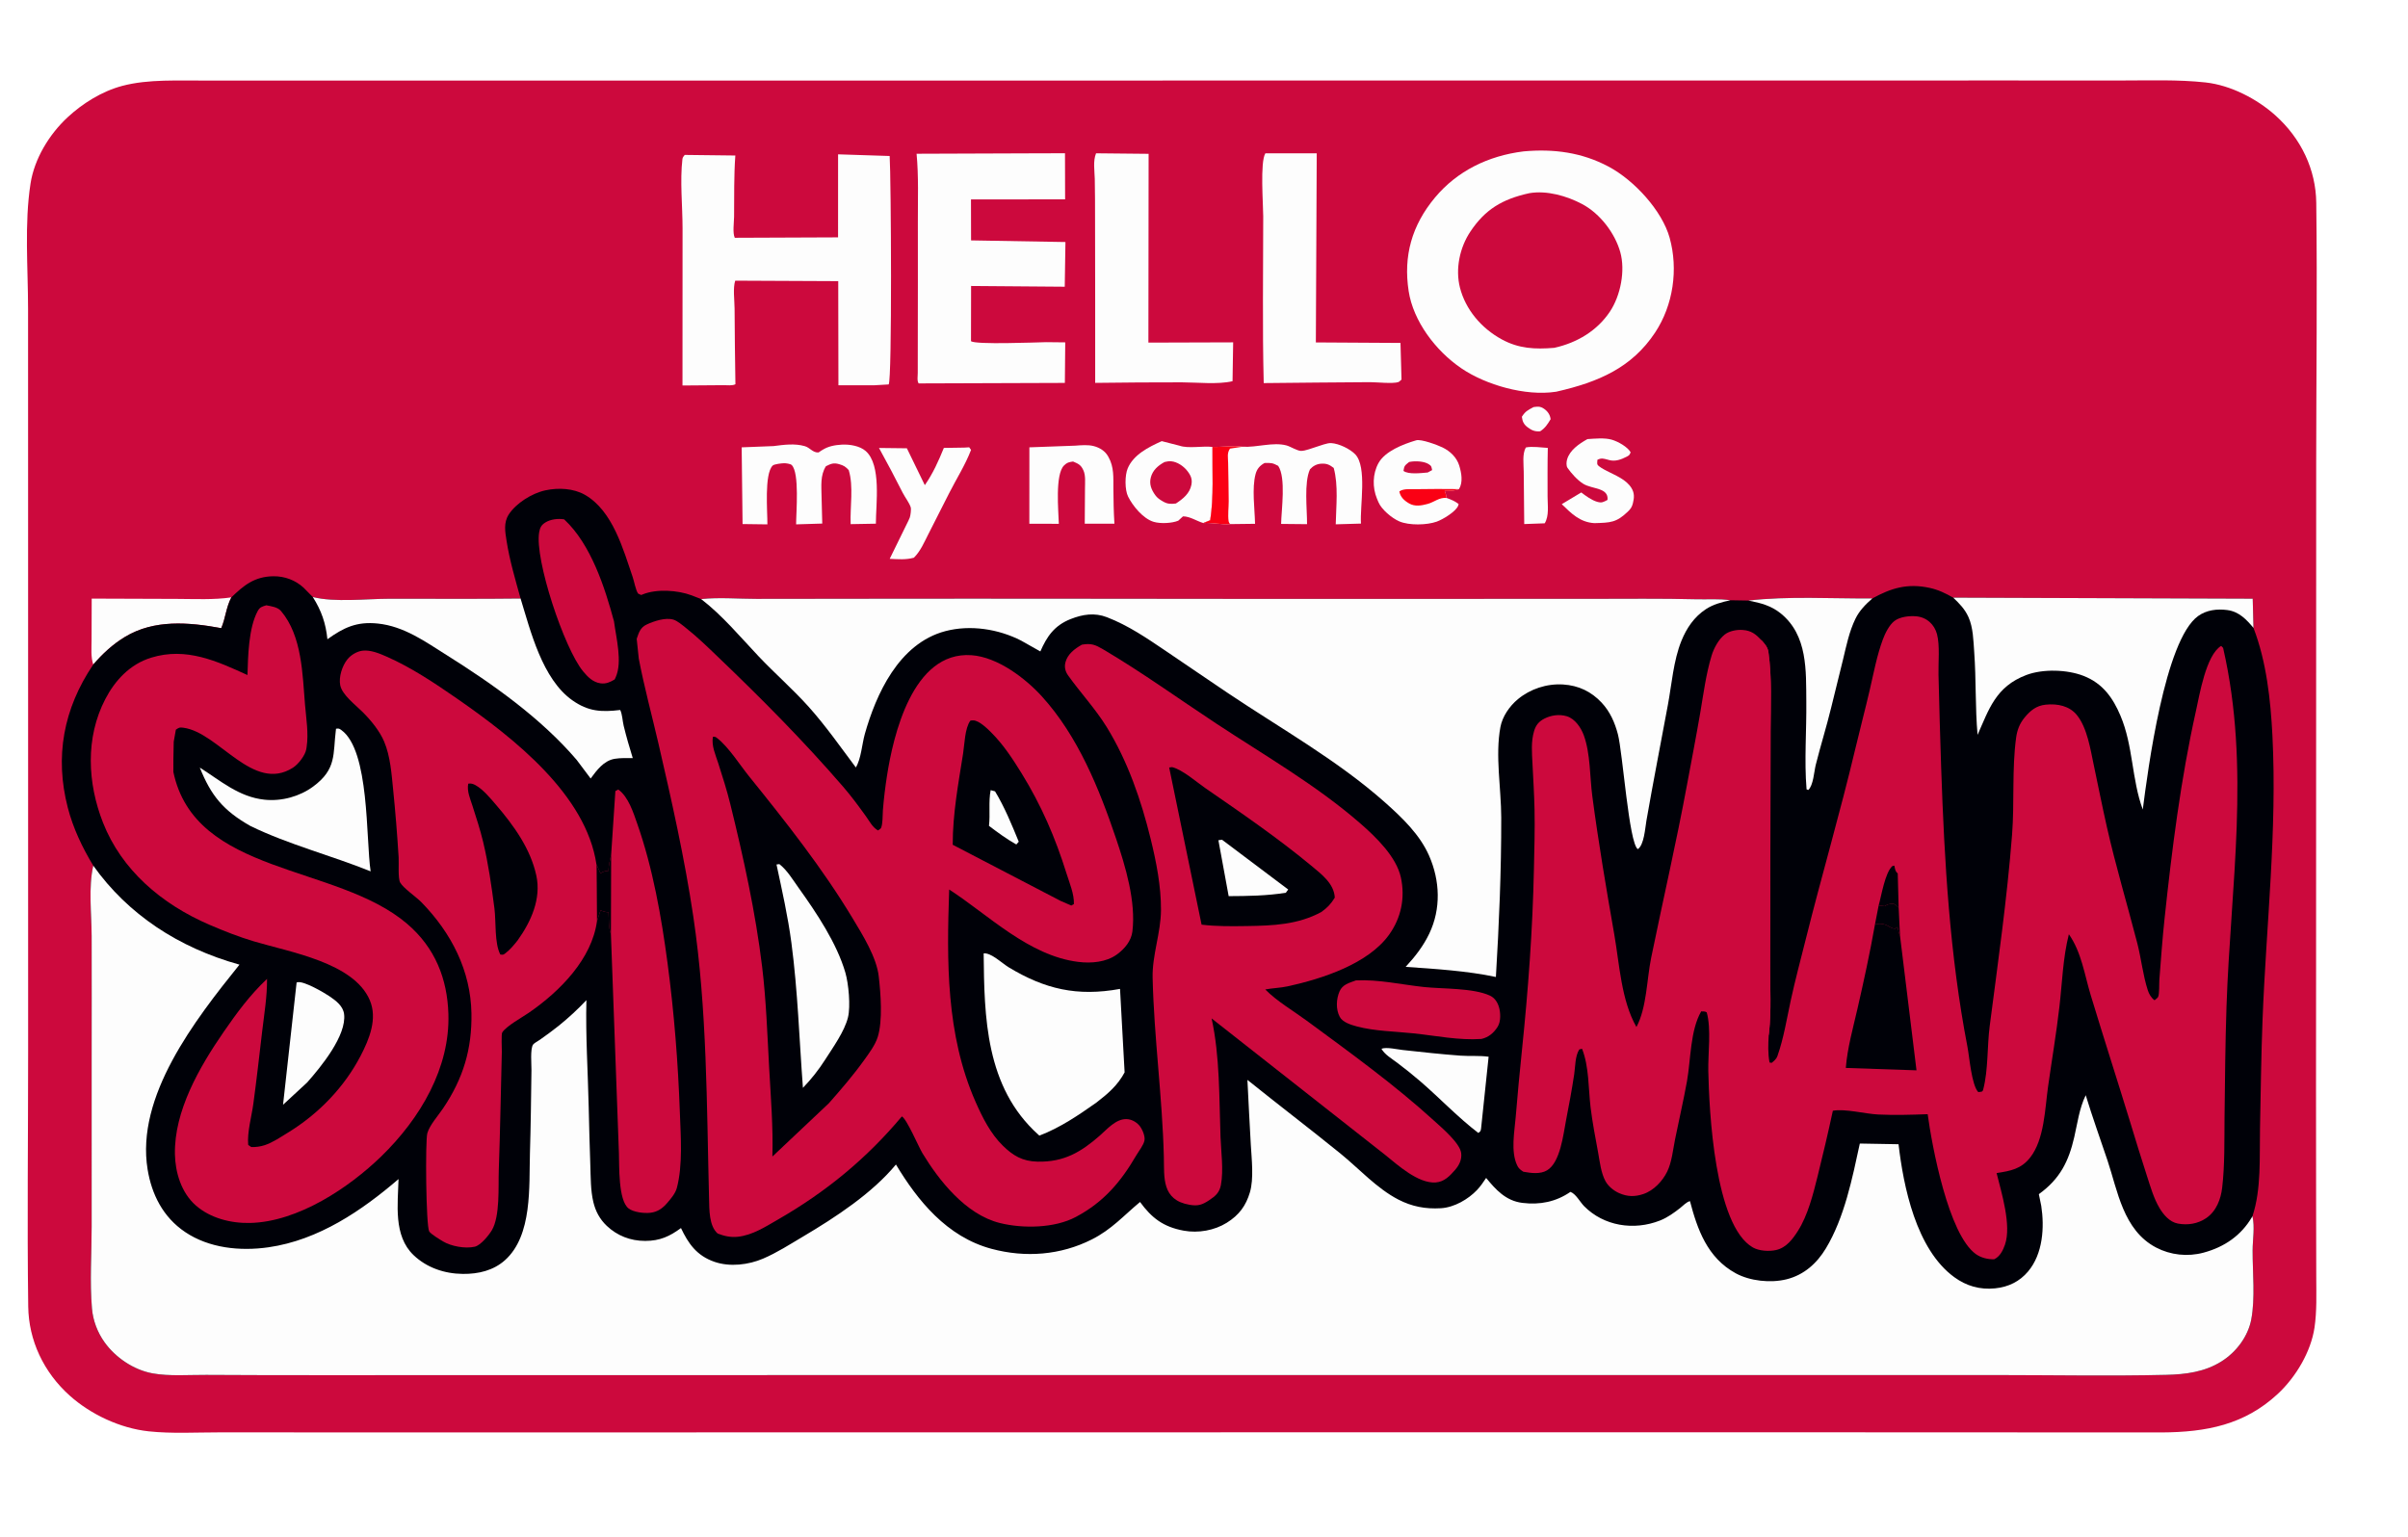 <svg width="1115" height="712" viewBox="0 0 1115 712" fill="none" xmlns="http://www.w3.org/2000/svg">
<g clip-path="url(#clip0_32_2)">
<g filter="url(#filter0_d_32_2)">
<path d="M95.409 33.309C307.771 33.316 520.132 33.344 732.497 33.296C796.406 33.281 860.318 33.267 924.231 33.269C943.712 33.269 963.193 33.27 982.678 33.28C995.348 33.286 1008.59 32.804 1021.16 34.169C1033.02 35.457 1045.11 41.847 1053.56 49.404C1065.59 60.172 1072.33 74.585 1072.52 89.901C1073.03 129.992 1072.51 170.148 1072.49 210.246C1072.46 288.749 1072.45 367.252 1072.44 445.755C1072.43 481.695 1072.37 517.634 1072.45 553.571C1072.48 564.892 1072.51 576.214 1072.52 587.532C1072.53 595.224 1072.84 603.285 1071.7 610.911C1070.04 621.954 1063.16 633.706 1054.63 641.611C1039.32 655.8 1021.77 659.286 1000.78 659.393C786.012 659.25 571.246 659.352 356.481 659.364C291.111 659.367 225.741 659.379 160.371 659.373C140.787 659.37 121.203 659.367 101.62 659.355C90.883 659.346 79.531 660.016 68.889 658.884C55.488 657.456 41.931 650.947 32.371 642.419C20.129 631.496 13.281 616.657 13.07 601.093C12.534 561.608 13.038 522.066 13.026 482.575C13.004 404.093 12.987 325.614 13.014 247.132C13.027 211.088 13.003 175.043 12.995 138.999C12.989 120.083 11.243 99.599 14.146 80.945C15.898 69.694 22.642 58.344 31.346 50.283C38.194 43.941 47.161 38.279 56.59 35.777C68.84 32.525 82.724 33.431 95.409 33.309Z" fill="#CC093D"/>
<path d="M710.122 184.52C712.056 184.286 713.199 184.119 714.89 185.268C716.684 186.488 717.757 188.123 717.997 190.134C716.615 192.42 715.531 194.214 713.156 195.748C710.841 195.94 709.311 195.351 707.449 193.962C705.501 192.507 704.972 191.202 704.683 189.011C706.309 186.473 707.33 186.006 710.122 184.52Z" fill="#FDFDFD"/>
<path d="M706.522 203.234C709.524 202.596 713.59 203.269 716.697 203.431C716.519 210.947 716.582 218.467 716.588 225.984C716.588 230.014 717.396 234.851 715.265 238.356L705.78 238.703C705.682 230.581 705.586 222.459 705.544 214.336C705.527 210.95 704.805 206.286 706.522 203.234Z" fill="#FDFDFD"/>
<path d="M735.045 199.357C738.483 199.137 743.032 198.674 746.329 199.634C749.219 200.474 753.702 202.991 755.049 205.479C754.513 206.776 754.415 206.891 753.137 207.544C750.671 208.803 747.952 209.831 745.131 209.072L744.411 208.872C742.418 208.361 741.475 208.012 739.656 208.957C739.656 209.431 739.482 210.668 739.649 211.054C740.112 212.116 742.92 213.525 744.034 214.1C748.119 216.217 752.96 218.052 755.393 221.948C756.888 224.339 756.737 226.499 756.1 229.059C755.659 230.827 755.091 231.659 753.719 232.975C748.467 238.02 745.722 238.07 738.267 238.278C731.515 237.873 727.515 233.701 723.156 229.493L732.194 224.063C734.217 225.626 737.022 227.671 739.551 228.396C741.758 229.029 742.408 228.513 744.339 227.523C744.957 221.755 737.298 222.62 733.147 220.075C730.421 218.404 727.567 215.191 725.823 212.679C725.16 211.725 725.311 209.848 725.626 208.771C726.874 204.469 731.094 201.578 735.045 199.357Z" fill="#FDFDFD"/>
<path d="M446.548 203.294L448.771 203.155L449.638 204.357C447.047 211.192 442.768 217.926 439.435 224.512C436.269 230.771 433.116 237.037 429.914 243.281C427.973 247.063 426.291 251.18 423.165 254.288C419.447 255.313 415.786 254.99 411.969 254.806L420.695 237.004L421.28 235.64C421.608 234.701 421.986 231.842 421.697 230.93C421.02 228.798 419.047 226.311 417.999 224.235C414.462 217.234 410.82 210.345 407.014 203.46L419.92 203.609L428.226 220.684C432.006 215.28 434.604 209.428 437.04 203.44L446.548 203.294Z" fill="#FDFDFD"/>
<path d="M43.185 303.756C41.984 300.226 42.404 296.165 42.402 292.488C42.399 286.067 42.425 279.646 42.459 273.225C55.638 273.283 68.818 273.328 81.998 273.363C90.297 273.384 98.893 273.853 107.109 272.664C104.597 277.538 104.473 282.221 102.442 286.916C87.351 284.129 71.352 282.815 57.903 290.94C52.114 294.437 47.481 298.803 43.185 303.756Z" fill="#FDFDFD"/>
<path d="M497.757 202.399C500.608 202.208 503.757 201.876 506.529 202.617C509.317 203.36 511.718 204.927 513.064 207.292L513.291 207.701C515.899 212.315 515.508 217.174 515.541 222.222C515.58 227.677 515.675 233.078 516.02 238.526L502.283 238.529C502.345 232.999 502.394 227.468 502.398 221.938C502.398 219.46 502.739 216.261 501.701 213.918C500.575 211.376 499.471 210.829 496.87 209.736C494.913 210.027 494.105 210.179 492.709 211.541C488.463 215.681 490.115 232.686 490.279 238.587L476.63 238.554L476.647 203.168L497.757 202.399Z" fill="#FDFDFD"/>
<path d="M669.832 226.603C671.951 227.385 673.655 228.06 675.412 229.433L675.192 230.197C674.102 232.951 668.125 236.551 665.271 237.578C660.722 239.213 652.472 239.415 647.93 237.459C644.416 235.945 639.678 231.907 638.292 228.605L637.589 226.946C635.464 221.773 635.523 215.525 638.269 210.499C641.297 204.957 649.684 201.72 655.75 199.92C658.046 199.239 665.75 202.152 667.924 203.207C671.583 204.984 674.542 207.916 675.672 211.581C676.709 214.956 677.53 219.302 675.58 222.508L675.156 222.662C673.048 223.374 671.097 223.343 668.88 223.332L669.064 223.662C669.494 224.576 669.629 225.628 669.832 226.603Z" fill="#FDFDFD"/>
<path d="M652.462 209.971L652.919 209.874C655.422 209.407 659.326 209.599 661.477 210.918C662.926 211.807 662.808 212.242 663.133 213.714L661.077 214.823C657.97 215.088 652.21 215.831 649.865 214.088C650.2 211.653 650.558 211.529 652.462 209.971Z" fill="#CC093D"/>
<path d="M669.832 226.603C666.413 226.268 664.147 228.535 661.077 229.373C658.213 230.155 655.129 230.711 652.456 229.137C649.986 227.682 648.485 226.153 647.94 223.603C649.884 222.202 652.929 222.591 655.32 222.549C662.082 222.429 668.814 222.425 675.579 222.508L675.156 222.662C673.047 223.374 671.097 223.343 668.88 223.332L669.064 223.662C669.494 224.576 669.629 225.628 669.832 226.603Z" fill="#FA0014"/>
<path d="M557.187 238.226C554.054 237.315 551.039 235.133 547.774 235.139L545.587 237.141C542.648 238.357 537.367 238.604 534.244 237.689C529.278 236.232 524.46 230.222 522.362 225.993C520.779 222.804 520.831 216.163 522.155 212.965C524.789 206.607 531.695 203.112 537.935 200.303L546.188 202.421C550.211 203.813 556.783 202.457 561.42 202.974C561.266 214.004 562.096 226.035 560.372 236.919L557.187 238.226Z" fill="#FDFDFD"/>
<path d="M539.232 209.971C540.227 209.735 541.255 209.536 542.287 209.627C545.124 209.878 547.962 211.85 549.594 213.874C551.351 216.054 552.198 217.854 551.659 220.551C550.871 224.491 547.899 226.965 544.49 229.183C542.254 229.442 540.7 229.481 538.7 228.348L538.339 228.139C536.993 227.371 535.833 226.57 534.95 225.338C533.071 222.709 532.066 220.178 532.884 217.08C533.745 213.801 536.165 211.632 539.232 209.971Z" fill="#CC093D"/>
<path d="M358.182 202.59C362.937 201.98 367.995 201.264 372.675 202.632C375.128 203.349 376.294 205.694 379.016 205.546L380.199 204.753L380.754 204.408C383.512 202.673 386.488 202.105 389.811 201.92C393.437 201.718 398.097 202.491 400.823 204.857C408.242 211.306 405.555 229.482 405.565 238.532L393.887 238.74C393.552 230.835 395.312 221.288 393 213.714C391.503 212.111 390.751 211.605 388.567 210.968C385.933 210.199 384.718 210.798 382.438 211.917C379.755 216.127 380.356 221.161 380.415 225.851L380.737 238.472L368.632 238.844C368.632 233.218 370.258 215.042 366.602 211.371C366.024 210.791 363.893 210.508 363.042 210.529C361.959 210.555 358.491 210.92 357.785 211.616C353.827 215.517 355.394 233.037 355.335 238.849L343.84 238.698L343.423 203.173L358.182 202.59Z" fill="#FDFDFD"/>
<path d="M575.338 202.887C582.077 203.297 589.417 200.603 595.696 202.291C597.627 202.811 600.606 204.801 602.452 204.817C604.458 204.834 607.647 203.485 609.605 202.913C611.349 202.403 614.544 201.1 616.347 201.203C620.055 201.414 625.116 203.92 627.513 206.394C633.142 212.196 629.618 230.649 630.19 238.483L618.498 238.823C618.666 230.493 619.776 220.769 617.562 212.707C615.693 211.304 614.514 210.634 612.015 210.73C609.736 210.817 608.002 211.776 606.58 213.339C603.746 219.494 605.26 231.826 605.217 238.755L593.207 238.637C593.329 232.097 595.539 217.232 591.854 211.751C589.263 210.345 588.55 210.348 585.542 210.424C583.286 211.657 582.011 213.211 581.384 215.555C579.614 222.174 581.007 231.627 581.141 238.585L569.555 238.724C565.755 239.1 561.377 237.945 557.187 238.226L560.372 236.919C562.097 226.035 561.266 214.004 561.42 202.974C565.89 203.113 571.085 202.254 575.338 202.887Z" fill="#FDFDFD"/>
<path d="M561.42 202.974C565.89 203.113 571.085 202.254 575.338 202.887L569.532 203.759C568.084 205.838 568.642 207.945 568.681 210.386C568.78 216.29 568.924 222.199 568.941 228.105C568.951 231.065 568.494 234.39 568.891 237.293C568.97 237.858 569.249 238.245 569.555 238.724C565.755 239.1 561.377 237.945 557.187 238.226L560.372 236.919C562.097 226.035 561.266 214.004 561.42 202.974Z" fill="#FA0014"/>
<path d="M585.92 66.996L609.703 67.011L609.293 154.584L648.482 154.82L648.958 171.794C648.62 172.063 647.881 172.823 647.507 172.95C644.952 173.813 637.27 172.972 634.288 172.988C617.91 173.074 601.532 173.264 585.154 173.417C584.504 147.701 584.928 121.882 584.925 96.157C584.925 90.668 583.388 71.037 585.92 66.996Z" fill="#FDFDFD"/>
<path d="M507.514 66.996L531.853 67.239L531.755 154.671L571.003 154.549L570.714 172.543C563.926 174.143 554.379 173.084 547.265 173.065C533.879 173.028 520.5 173.167 507.114 173.318C507.107 148.079 507.13 122.839 507.055 97.599C507.035 91.341 507.078 85.073 506.923 78.817C506.831 74.992 506.053 70.628 507.514 66.996Z" fill="#FDFDFD"/>
<path d="M479.603 67.007L493.133 66.972L493.189 88.318L449.605 88.366L449.642 107.333L493.343 108.088L493.022 128.786L449.651 128.443L449.612 154.034C452.111 155.661 479.002 154.585 484.355 154.463L493.251 154.556L493.074 173.334L425.385 173.563C424.554 172.505 424.955 170.074 424.958 168.779C424.971 163.34 424.968 157.9 424.978 152.461C425.001 134.605 425.053 116.749 425.007 98.894C424.978 88.388 425.401 77.676 424.413 67.205L479.603 67.007Z" fill="#FDFDFD"/>
<path d="M317.055 67.745L340.49 68.021C339.811 77.434 339.994 86.969 339.909 96.401C339.886 98.898 339.164 103.938 340.231 106.123L388.058 105.929L388.067 67.475L411.95 68.244C412.6 78.036 413.125 171.808 411.49 174.04L405.096 174.415L388.222 174.416L388.14 126.204L340.435 125.983C339.308 129.427 340.123 135.218 340.142 138.939C340.208 150.609 340.336 162.275 340.53 173.943C339.131 174.721 336.651 174.371 335.003 174.384C328.674 174.433 322.346 174.483 316.017 174.533C316.01 150.287 316.047 126.041 316.05 101.796C316.05 91.44 314.799 79.831 315.991 69.628C316.073 68.926 316.585 68.277 317.055 67.745Z" fill="#FDFDFD"/>
<path d="M705.481 66.107C719.554 64.836 732.533 66.625 744.805 73.145C756.799 79.517 769.656 93.652 773.118 106.152C777.138 120.654 774.842 137.263 766.33 150.086C755.61 166.231 740.25 172.939 720.798 177.358L720.362 177.436C706.293 179.553 687.964 174.259 676.68 166.583C664.574 158.351 654.38 144.589 652.262 130.819C649.769 114.64 653.674 100.399 664.482 87.454C674.663 75.261 689.008 68.15 705.481 66.107Z" fill="#FDFDFD"/>
<path d="M708.112 85.471C716.23 84.073 725.531 86.757 732.575 90.496C741.078 95.009 747.837 104.181 750.244 112.735C752.658 121.312 750.431 132.896 745.416 140.375C739.58 149.072 730.408 154.724 719.672 157.089C710.759 157.823 703.281 157.484 695.356 153.162C685.757 147.924 678.584 139.218 676.026 129.253C673.819 120.666 675.872 110.699 680.827 103.273C687.635 93.064 695.481 88.249 708.112 85.471Z" fill="#CC093D"/>
<path d="M241.049 273.187C238.586 264.306 235.973 255.525 234.552 246.441C233.9 242.272 233.116 238.08 235.571 234.27C238.879 229.135 246.218 224.433 252.61 223.071C258.569 221.8 265.56 222.15 270.824 225.156C283.818 232.574 288.671 250.806 292.98 263.311C293.63 265.197 294.358 269.384 295.476 270.894C295.589 271.045 296.7 271.443 296.949 271.555L297.544 271.299C303.994 268.639 313.784 269.303 320.227 271.712L324.664 273.438C333.012 272.569 341.797 273.339 350.211 273.341C367.696 273.346 385.181 273.304 402.669 273.277C464.722 273.181 526.772 273.327 588.826 273.36C638.022 273.387 687.222 273.301 736.418 273.326C752.766 273.334 769.174 273.108 785.512 273.534C790.796 273.672 795.988 273.21 801.237 273.989L809.559 274.132C828.13 271.973 848.222 273.291 866.981 273.144C875.661 268.324 883.244 266.064 893.419 268.239C897.52 269.116 900.867 270.77 904.414 272.78L1043.1 273.263L1043.45 286.791C1049.45 302.358 1051.38 320.126 1052.22 336.591C1054.45 380.525 1049.38 424.112 1047.66 467.945C1047 484.889 1046.82 501.852 1046.47 518.802C1046.2 531.854 1047.16 546.666 1042.98 559.239C1044.14 564.374 1043.07 569.902 1043.05 575.127C1043.02 585.31 1044.31 597.104 1042.42 607.081C1040.95 614.782 1035.68 622.07 1028.62 626.502C1020.86 631.382 1012.14 632.511 1002.95 632.727C977.147 633.335 951.203 632.835 925.383 632.826C877.698 632.808 830.012 632.808 782.327 632.817C634.416 632.838 486.506 632.808 338.595 632.844C275.164 632.859 211.733 632.886 148.302 632.877C130.703 632.874 113.106 632.868 95.508 632.751C87.642 632.7 78.321 633.436 70.636 632.029C61.696 630.397 53.394 624.559 48.465 617.705C45.099 613.025 43.059 607.539 42.58 601.961C41.521 589.622 42.44 576.573 42.434 564.174C42.422 538.265 42.425 512.356 42.433 486.449C42.439 467.463 42.49 448.474 42.432 429.487C42.401 419.31 40.876 406.821 43.194 396.907C38.056 388.436 33.831 379.483 31.391 370.046C25.306 346.514 29.309 324.276 43.185 303.756C47.481 298.803 52.114 294.437 57.903 290.94C71.352 282.815 87.351 284.129 102.442 286.916C104.473 282.221 104.597 277.538 107.109 272.664C112.823 267.185 117.742 262.988 126.585 262.878C131.872 262.812 136.807 264.718 140.538 268.141L144.844 272.496C154.946 275.059 169.612 273.313 180.238 273.288C200.504 273.242 220.786 273.448 241.049 273.187Z" fill="#000108"/>
<path d="M284.306 283.768C287.22 285.607 291.841 291.488 294.814 291.856L295.786 301.055C294.577 301.433 293.854 301.795 292.844 302.511L291.308 302.229C290.687 302.78 289.43 303.648 288.996 304.289C288.217 305.439 288.107 309.272 287.281 310.002C287.019 310.233 285.078 310.556 284.608 310.673L284.954 309.966L285.125 309.568C288.267 302.511 285.268 291.218 284.306 283.768Z" fill="#000108"/>
<path d="M137.342 451.007L137.868 450.884C140.868 450.309 150.011 455.681 152.448 457.321C155.558 459.414 158.839 461.894 159.321 465.61C160.603 475.491 148.595 490.129 142.206 497.33L131.059 507.637L137.342 451.007Z" fill="#FDFDFD"/>
<path d="M639.664 481.698C642.072 480.814 646.873 481.991 649.52 482.278C658.42 483.252 667.356 484.243 676.292 484.895C680.585 485.207 685.054 484.794 689.291 485.392L685.803 518.569C685.59 519.871 685.629 519.844 684.532 520.695C675.133 513.532 666.624 504.514 657.651 496.777C654.157 493.764 650.545 490.875 646.83 488.087C644.288 486.18 641.211 484.413 639.664 481.698Z" fill="#FDFDFD"/>
<path d="M809.559 274.132C828.13 271.973 848.223 273.291 866.981 273.144C863.779 275.944 860.962 278.822 859.139 282.568C856.229 288.543 854.929 295.07 853.402 301.421C851.615 308.837 849.717 316.23 847.92 323.647C845.756 332.576 842.984 341.355 840.758 350.257C839.983 353.35 839.681 359.668 837.313 361.862L836.511 361.554C835.401 348.194 836.544 334.315 836.393 320.868C836.239 306.813 837.152 290.22 824.482 280.027C820.133 276.528 815.358 275.261 809.854 274.187L809.559 274.132Z" fill="#FDFDFD"/>
<path d="M627.828 450.048C638.38 449.53 648.863 451.983 659.297 453.103C668.042 454.04 682.023 453.48 689.865 457.073C692.063 458.079 693.35 460.094 694.01 462.184C694.857 464.855 695.044 469.044 693.465 471.532C691.711 474.299 689.343 476.404 685.915 477.164C675.465 477.868 664.896 475.661 654.555 474.571C646.065 473.676 636.475 473.556 628.291 471.361C625.516 470.616 621.713 469.463 620.35 466.906C618.488 463.415 618.712 458.711 620.255 455.145C621.661 451.899 624.61 451.264 627.828 450.048Z" fill="#CC093D"/>
<path d="M284.608 310.673C282.523 311.901 280.688 312.796 278.126 312.469C274.538 312.011 272.076 309.412 270.016 306.93C261.212 296.314 247.508 255.002 249.652 242.547C250.015 240.438 250.586 239.171 252.553 237.951C254.949 236.464 258.436 236.049 261.235 236.534C273.682 248.092 280.108 268.21 284.306 283.768C285.268 291.218 288.267 302.511 285.126 309.568L284.954 309.966L284.608 310.673Z" fill="#CC093D"/>
<path d="M155.595 333.483C156.89 333.339 157.008 333.345 158.051 334.097C171.239 343.612 169.347 384.523 171.621 399.542C153.394 392.191 133.543 387.086 116.023 378.567C103.274 371.366 97.678 364.321 92.516 351.487C101.982 357.437 110.554 365.129 122.566 366.363C130.508 367.177 138.797 364.839 144.979 360.287C155.986 352.188 154.119 345.274 155.529 333.989L155.595 333.483Z" fill="#FDFDFD"/>
<path d="M241.049 273.187C245.6 287.962 251.045 310.529 265.09 320.371C272.401 325.494 278.412 325.875 287.186 324.806C288.177 326.89 288.237 329.875 288.79 332.148C290.012 337.166 291.458 342.154 292.997 347.101C290.277 347.092 287.299 346.969 284.623 347.421C279.465 348.292 276.23 352.874 273.494 356.542L267.011 347.909C250.615 328.728 228.479 312.981 206.662 299.285C196.895 293.153 187.063 286.029 174.938 284.773C165.117 283.756 159.144 286.661 151.604 292.045C150.865 284.752 148.872 278.844 144.844 272.496C154.946 275.059 169.612 273.313 180.238 273.288C200.504 273.242 220.786 273.448 241.049 273.187Z" fill="#FDFDFD"/>
<path d="M455.471 437.533C458.922 437.14 464.006 442.129 467.09 443.991C483.8 454.073 498.706 457.606 518.618 453.983L520.739 492.645C517.524 498.627 513.202 502.358 507.718 506.595C499.553 512.347 490.857 518.299 481.277 521.925L480.837 521.536C456.203 499.471 455.783 466.789 455.471 437.533Z" fill="#FDFDFD"/>
<path d="M282.987 391.838L284.943 362.371L286.276 361.632C290.987 364.994 293.286 372.408 295.067 377.477C302.299 398.072 306.253 420.603 309.101 442.024C312.168 465.13 313.981 488.153 314.812 511.406C315.196 522.177 316.227 535.657 313.396 546.193C312.726 548.685 310.733 551.026 309.032 553.017C306.943 555.467 304.615 557.263 301.137 557.661C298.24 557.994 293.316 557.413 291.052 555.646C286.216 551.87 286.791 535.812 286.589 530.195L282.879 428.601C281.728 425.58 281.965 421.69 281.782 418.489C280.437 418.501 279.307 418.049 278.066 417.636L276.414 422.654L276.173 396.29L278.066 400.488C279.189 399.691 279.93 399.437 281.353 399.308L281.76 399.278C281.781 396.745 282.426 394.308 282.987 391.838Z" fill="#CC093D"/>
<path d="M276.173 396.29L278.066 400.488C279.189 399.691 279.93 399.437 281.353 399.308L281.76 399.278C281.781 396.745 282.426 394.308 282.987 391.838L282.879 428.601C281.728 425.58 281.965 421.69 281.782 418.489C280.437 418.501 279.307 418.049 278.066 417.636L276.414 422.654L276.173 396.29Z" fill="#000108"/>
<path d="M904.414 272.78L1043.1 273.263L1043.45 286.791C1040.25 282.984 1036.84 279.262 1031.36 278.531C1026.58 277.893 1021.72 278.502 1017.83 281.287C1002.36 292.366 994.524 352.844 992.189 370.908C986.987 356.823 987.814 341.475 981.841 327.408C978.435 319.38 973.801 312.541 964.78 309.017C957.2 306.053 945.945 305.708 938.293 308.601C924.086 313.975 920.956 324.509 915.698 336.327C914.555 323.623 915.078 310.724 914.138 297.947C913.751 292.684 913.682 286.655 911.455 281.731C909.807 278.089 907.353 275.576 904.414 272.78Z" fill="#FDFDFD"/>
<path d="M276.414 422.654C274.07 439.958 259.536 454.968 244.7 465.142C241.488 467.346 234.607 471.092 232.562 474.116C232.041 474.889 232.398 481.925 232.366 483.168C231.894 501.448 231.61 519.745 230.953 538.022C230.681 545.613 231.605 559.194 227.753 565.743C226.447 567.964 222.59 572.734 219.864 573.366C215.364 574.408 208.873 573.159 205.118 570.914C203.754 570.096 199.424 567.491 198.741 566.294C197.222 563.632 196.882 524.324 197.868 520.823C198.922 517.083 202.857 512.718 205.087 509.415C214.543 495.42 218.586 481.769 218.296 465.262C217.954 445.761 209.217 428.262 195.105 413.821C192.724 411.384 186.72 407.297 185.284 404.704C184.218 402.779 184.749 395.742 184.582 393.026C183.937 382.549 183.094 372.115 182.04 361.665C181.31 354.431 180.764 346.262 177.872 339.426C175.815 334.564 171.828 329.68 168.011 325.845C164.674 322.491 158.436 317.853 157.541 313.359C156.786 309.571 158.412 304.406 160.877 301.331C162.421 299.401 165.238 297.652 167.874 297.345C171.621 296.91 175.755 298.65 179.069 300.112C190.484 305.148 201.413 312.454 211.507 319.452C238.484 338.151 271.402 364.243 276.173 396.29L276.414 422.654Z" fill="#CC093D"/>
<path d="M216.812 358.934C218.093 358.718 219.051 359.009 220.165 359.626C223.729 361.599 227.115 365.74 229.659 368.704C238.048 378.477 245.657 389.128 248.342 401.488C250.665 412.177 245.952 422.762 239.649 431.553C237.9 433.727 236.265 435.742 233.996 437.494C232.976 438.281 232.99 438.173 231.677 438.069C228.9 432.826 229.735 422.801 228.949 416.75C227.611 406.443 226.127 395.973 223.694 385.831C222.344 380.202 220.521 374.675 218.756 369.144C217.696 365.821 216.139 362.422 216.812 358.934Z" fill="#000108"/>
<path d="M80.217 353.242C90.101 401.548 155.808 395.907 188.503 423.819C201.56 434.967 207.112 449.369 207.626 465.55C208.417 490.456 194.731 513.895 176.468 531.611C161.739 545.9 138.146 561.832 115.861 562.374C106.816 562.593 97.347 560.111 90.676 554.275C83.888 548.34 81.159 538.863 80.998 530.537C80.611 510.562 92.27 490.27 103.614 473.829C109.654 465.077 115.728 456.8 123.643 449.351C123.723 457.432 122.363 465.445 121.417 473.463C120.087 484.722 118.835 495.974 117.304 507.214C116.495 513.146 114.408 520.317 114.925 526.228L116.323 527.21C118.424 527.312 120.545 527 122.527 526.363C126.165 525.192 129.925 522.62 133.164 520.647C147.665 511.802 159.504 499.361 166.989 484.955C171.023 477.191 174.865 467.804 171.239 459.241C163.868 441.829 134.517 437.027 117.496 431.945C110.514 429.861 103.788 427.199 97.146 424.346C74.561 414.654 56.26 398.733 47.711 377.025C40.496 358.709 39.445 337.657 48.782 319.715C53.164 311.293 60.018 303.648 70.017 300.573C86.268 295.575 100.434 302.187 114.589 308.625C114.857 299.986 115.069 286.925 119.301 279.039C120.303 277.171 121.252 276.959 123.301 276.322C125.62 276.776 128.56 277.14 130.097 278.949C139.941 290.525 140.06 308.532 141.25 322.497C141.779 328.695 142.94 335.785 141.981 341.957L141.897 342.466L141.826 342.939C141.371 345.75 138.196 349.915 135.62 351.553C117.157 363.294 101.271 335.19 84.932 333.028C83.04 332.776 82.917 332.947 81.429 333.932L80.365 339.938L80.217 353.242Z" fill="#CC093D"/>
<path d="M80.217 353.242L79.81 358.934L78.966 358.928C76.806 350.487 75.915 341.289 77.922 332.734L78.731 332.89C79.623 335.187 79.965 337.537 80.365 339.938L80.217 353.242Z" fill="#CC093D"/>
<path d="M500.963 294.558C505.294 293.804 507.206 294.608 510.848 296.755C528.828 307.358 545.722 319.587 563.072 331.022C585.729 345.954 609.44 359.572 629.75 377.229C637.211 383.717 646.558 392.778 648.656 402.35C650.699 411.692 648.863 421.064 643.116 428.999C633.47 442.323 612.508 449.24 596.215 452.794C592.836 453.531 589.299 453.588 585.864 454.237C591.296 459.735 598.803 464.094 605.148 468.765C625.27 483.581 645.835 498.432 664.131 515.122C667.615 518.302 675.99 525.348 676.584 529.998C676.965 532.992 675.681 535.642 673.652 537.941C671.323 540.585 668.758 543.328 664.811 543.615C656.623 544.208 647.077 535.426 641.415 530.872L561.016 467.646C564.881 485.144 564.501 504.568 565.144 522.428C565.4 529.498 566.622 537.863 565.331 544.783C564.684 548.256 562.858 549.906 559.837 551.888C556.697 553.945 554.796 554.637 550.875 553.975C537.801 551.766 539.141 541.28 538.911 531.896C538.234 504.136 534.352 476.527 533.709 448.809C533.466 438.398 537.515 428.026 537.581 417.507C537.65 406.408 535.413 395.173 532.769 384.379C528.454 366.74 522.201 348.538 512.47 332.746C507.219 324.225 500.411 316.985 494.614 308.858C493.242 306.933 492.765 304.912 493.366 302.657C494.361 298.933 497.547 296.481 500.963 294.558Z" fill="#CC093D"/>
<path d="M541.374 351.448L542.723 351.263C547.561 352.457 553.965 358.125 557.988 360.904C574.54 372.342 591.565 383.993 606.938 396.733C612.012 400.937 617.713 405.204 618.058 411.707C616.321 414.594 614.626 416.381 611.775 418.399C600.957 424.241 589.512 424.699 577.292 424.873C570.277 424.972 563.354 425.083 556.382 424.223L541.374 351.448Z" fill="#000108"/>
<path d="M564.169 385.133L565.831 384.882L596.488 407.947L595.394 409.453C586.557 410.863 577.857 410.98 568.921 411.022L564.169 385.133Z" fill="#FDFDFD"/>
<path d="M324.664 273.438C333.012 272.569 341.797 273.339 350.211 273.341C367.696 273.346 385.181 273.304 402.669 273.277C464.722 273.181 526.773 273.327 588.826 273.36C638.022 273.387 687.222 273.301 736.418 273.326C752.766 273.334 769.174 273.108 785.512 273.534C790.796 273.672 795.989 273.21 801.237 273.989C797.319 274.811 793.266 275.918 789.969 278.069C784.392 281.706 780.915 287.008 778.57 292.778C774.888 301.834 774.07 312.895 772.3 322.434C768.987 340.304 765.479 358.173 762.359 376.067C761.748 379.579 761.285 387.325 758.369 389.257C754.247 386.442 751.394 344.636 749.157 336.076C747.755 330.71 745.558 325.593 741.577 321.359C736.868 316.347 731.048 313.463 723.804 313.002C716.152 312.517 708.496 315.122 702.861 319.796C698.903 323.081 695.665 327.854 694.752 332.719C692.279 345.933 695.107 361.144 695.133 374.636C695.176 399.38 694.141 423.762 692.657 448.459C679.622 445.665 664.22 444.683 650.876 443.779C655.267 439.042 659.11 434.065 661.829 428.343C667.304 416.836 666.794 403.862 661.737 392.311C657.477 382.585 649.421 374.821 641.326 367.629C619.319 348.08 593.099 333.45 568.464 316.907C558.793 310.412 549.206 303.81 539.548 297.295C530.966 291.506 522.447 285.655 512.552 281.843C506.835 279.64 501.363 280.488 495.767 282.689C488.131 285.696 484.703 290.879 481.724 297.694L472.795 292.663C462.358 287.31 449.307 285.246 437.746 288.29C416.065 293.997 405.578 317.805 400.465 335.869C399.148 340.516 398.738 347.421 396.288 351.421C389.22 341.999 382.33 332.118 374.402 323.273C367.128 315.161 358.737 307.858 351.229 299.918C342.743 290.945 334.592 281.107 324.664 273.438Z" fill="#FDFDFD"/>
<path d="M294.814 291.856C295.793 289.084 296.418 286.631 299.413 285.234C302.759 283.671 308.069 281.868 311.797 282.96C313.633 283.498 315.948 285.495 317.423 286.657C322.618 290.749 327.367 295.36 332.099 299.888C352.504 319.41 372.1 339.148 390.412 360.35C394.196 364.728 397.588 369.351 400.945 374.007C402.58 376.277 403.966 379.133 406.557 380.603C406.823 380.391 407.812 379.759 407.923 379.519C408.833 377.576 408.639 373.429 408.817 371.219C409.247 365.863 409.894 360.497 410.728 355.179C413.523 337.316 422.341 297.515 449.825 299.436C461.973 300.283 474.857 310.209 482.328 318.401C499.206 336.899 509.055 361.527 516.74 384.229C521.189 397.368 526.027 413.558 524.346 427.379C523.817 431.742 520.786 435.431 517.088 438.093C512.191 441.617 505.337 442.219 499.307 441.476C476.318 438.652 457.612 419.657 439.51 407.947C438.377 441.024 437.976 475.113 451.747 506.34C454.88 513.442 458.61 520.991 464.42 526.65C469.077 531.186 473.405 533.83 480.45 533.983C492.779 534.252 500.726 529.411 509.331 521.856C512.562 519.018 516.674 514.173 521.557 514.278C523.873 514.326 526.001 515.526 527.442 517.119C528.838 518.667 530.339 522.15 529.938 524.165C529.498 526.399 527.301 529.081 526.122 531.102C519.048 543.226 511.166 552.694 498.089 559.626C488.319 564.806 473.721 565.063 462.995 562.407C447.05 558.461 434.64 542.46 427.132 530.078C425.408 527.234 419.887 514.218 417.598 513.035C401.378 532.414 382.603 547.951 360.054 560.898C354.372 564.162 348.425 568.051 341.591 568.776C338.3 569.123 335.311 568.441 332.31 567.273C328.277 563.767 328.451 556.074 328.326 551.314C327.203 507.789 327.472 463.663 321.025 420.43C317.009 393.502 311.009 366.77 304.851 340.187C301.826 327.138 298.304 314.206 295.786 301.055L294.814 291.856Z" fill="#CC093D"/>
<path d="M449.323 329.74C449.825 329.65 450.22 329.593 450.729 329.623C453.438 329.773 457.037 333.297 458.867 335.115C464.581 340.786 468.942 347.496 473.067 354.176C482.23 369.025 488.709 384.071 493.81 400.434C495.192 404.86 497.445 410.075 497.251 414.702L496.05 415.375L491.107 413.228L441.146 387.226C441.146 372.782 443.707 359.212 445.953 344.978C446.617 340.78 446.748 333.219 449.323 329.74Z" fill="#000108"/>
<path d="M458.716 361.928L460.745 362.485C465.192 369.824 468.505 377.977 471.724 385.816L470.597 387.092C466.052 384.544 462.039 381.576 457.94 378.474C458.568 373.001 457.661 367.246 458.716 361.928Z" fill="#FDFDFD"/>
<path d="M330.083 337.226C331.088 337.157 331.311 337.235 332.106 337.858C337.413 342.011 342.556 350.209 346.786 355.452C364.021 376.819 380.803 398.039 394.836 421.343C399.493 429.074 405.854 439.29 406.885 448.102C407.798 455.923 408.81 468.748 406.412 476.284C405.217 480.045 402.55 483.563 400.232 486.815C395.214 493.848 389.542 500.412 383.785 506.948L357.647 531.617C358.034 517.892 356.917 504.397 356.162 490.698C355.298 475.125 354.789 459.426 352.921 443.925C349.87 418.609 344.31 393.395 338.205 368.563C336.615 362.102 334.605 355.769 332.559 349.418C331.259 345.382 329.419 341.502 330.083 337.226Z" fill="#000108"/>
<path d="M359.551 396.362L360.872 396.188C364.435 398.922 367.22 403.596 369.758 407.138C378.156 418.873 387.499 432.862 391.444 446.458C392.928 451.57 393.903 461.984 392.659 467.113C391.072 473.658 385.683 481.093 382.012 486.866C379.023 491.528 375.69 495.75 371.788 499.804C370.097 477.404 369.414 454.989 366.458 432.667C364.829 420.364 362.152 408.492 359.551 396.362Z" fill="#FDFDFD"/>
<path d="M818.994 475.329C818.741 479.685 818.564 483.734 819.365 488.057L820.357 488.237C821.473 487.315 822.544 486.446 823.017 485.099C825.93 476.82 827.322 467.957 829.161 459.441C831.227 449.884 833.812 440.302 836.186 430.796C843.513 401.476 852.055 372.405 859.031 343.002C861.221 333.773 863.658 324.584 865.806 315.35C867.596 307.643 869.07 299.594 871.845 292.117C872.86 289.381 874.765 285.443 877.218 283.571C879.75 281.637 884.049 281.153 887.208 281.418C892.246 281.841 895.757 285.316 896.91 289.692C898.309 295.023 897.465 302.876 897.603 308.49C897.954 322.916 898.348 337.34 898.844 351.763C900.342 395.113 902.772 438.143 911.035 480.949C911.934 485.626 912.907 498.444 916.007 501.771C917.35 501.558 917.967 501.873 918.306 500.57C920.69 491.396 920.086 480.62 921.314 471.152C925.143 441.647 929.36 412.177 931.672 382.52C932.825 367.74 931.554 352.185 933.547 337.591C934.02 334.121 935.189 331.037 937.521 328.24C940.099 325.144 942.815 322.811 947.206 322.35C952.773 321.766 958.29 322.952 961.705 327.189C966.497 333.133 967.975 343.148 969.486 350.251C971.515 359.808 973.4 369.399 975.558 378.932C979.653 397.024 984.977 414.782 989.627 432.739C991.486 439.907 992.245 447.611 994.52 454.621C995.072 456.324 996.1 458.142 997.653 459.241C998.067 458.858 999.026 458.184 999.269 457.744C999.956 456.498 999.745 451.354 999.873 449.704C1000.61 440.254 1001.28 430.769 1002.29 421.34C1005.69 389.346 1009.77 356.865 1016.79 325.351C1018.44 317.997 1021.43 299.376 1028.49 295.12L1029.39 296.055C1042.16 351.652 1032.85 406.153 1030.96 462.1C1030.39 479.239 1030.25 496.384 1030.05 513.529C1029.93 524.267 1030.21 535.327 1028.96 546.005C1028.36 551.212 1026.33 556.913 1021.51 560.167C1017.67 562.755 1013.07 563.515 1008.45 562.662C1004.58 561.943 1001.74 558.491 999.956 555.496C997.213 550.9 995.745 545.544 994.11 540.558C991.41 532.321 988.918 524.027 986.379 515.748C980.353 496.103 974.047 476.533 968.083 456.866C965.21 447.381 963.827 437.003 957.968 428.664C955.196 439.599 954.884 451.102 953.594 462.235C952.162 474.622 950.076 486.905 948.332 499.25C946.914 509.283 946.654 523.767 940.001 532.135C935.84 537.372 931.068 538.274 924.5 539.271C926.782 548.427 931.475 563.5 928.381 572.432C927.518 574.932 926.079 577.953 923.396 579.184C920.391 579.274 917.275 578.498 914.89 576.788C902.168 567.665 894.568 526.629 892.591 512.005C884.959 512.281 877.323 512.517 869.691 512.149C863.55 511.853 854.413 509.376 848.686 510.4C846.492 520.599 844.107 530.764 841.585 540.897C839.566 549.026 837.112 558.85 832.482 566.099C830.12 569.797 827.181 573.827 822.386 574.917C819.181 575.648 814.521 575.36 811.67 573.737C793.893 563.611 791.397 510.179 791.01 492.034C790.836 483.847 792.448 472.619 790.291 464.855C789.506 464.319 788.655 464.409 787.719 464.394C782.619 473.182 782.908 486.851 781.144 496.702C779.532 505.693 777.423 514.655 775.627 523.623C774.671 528.375 774.12 534.282 771.932 538.681C769.814 542.945 765.814 547.355 760.888 548.996C756.93 550.316 753.581 550.245 749.748 548.571C747.2 547.457 744.707 545.388 743.429 543.079C741.328 539.283 740.756 533.965 740.001 529.809C738.733 522.835 737.344 515.847 736.503 508.816C735.455 500.019 735.836 489.989 732.546 481.698L731.275 482.012C729.294 485.123 729.452 489.98 728.917 493.513C727.833 500.663 726.529 507.789 725.13 514.892C723.895 521.177 722.536 534.315 716.358 537.998C713.156 539.905 708.93 539.277 705.412 538.666C704.437 538.058 703.478 537.378 702.893 536.42C702.739 536.166 702.565 535.818 702.44 535.552C699.491 529.171 701.274 520.09 701.833 513.281C702.687 502.858 703.682 492.45 704.756 482.048C707.632 454.166 709.672 426.685 710.263 398.667C710.457 389.391 710.752 380.088 710.549 370.815C710.394 363.785 709.951 356.751 709.603 349.73C709.35 344.711 708.864 339.483 710.342 334.576C711.15 331.89 712.454 330.168 715.146 328.791C718.224 327.216 722 326.683 725.403 327.683C729.373 328.848 732.122 333.136 733.364 336.537C736.467 345.047 736.129 355.844 737.311 364.767C740.139 386.14 743.764 407.59 747.489 428.846C749.883 442.536 750.681 459.25 757.732 471.631C762.54 462.615 762.507 449.578 764.55 439.593C770.024 412.842 776.182 386.28 781.157 359.419C783.203 348.379 785.358 337.334 787.253 326.27C788.763 317.446 789.926 308.245 792.537 299.624C793.548 296.289 795.729 292.128 798.662 289.839C800.77 288.191 804.179 287.553 806.895 287.744C810.944 288.028 812.964 289.7 815.545 292.401C817.105 294.113 818.524 295.68 818.849 297.945C820.55 309.811 819.89 322.338 819.848 334.303C819.785 351.631 819.779 368.959 819.756 386.286C819.729 405.288 819.706 424.289 819.651 443.291C819.618 453.372 820.245 464.014 819.161 474.029L818.994 475.329Z" fill="#CC093D"/>
<path d="M869.888 415.348L872.762 415.675C873.895 414.785 874.86 414.618 876.387 414.588C877.54 414.567 878.374 415.705 879.156 416.381L879.783 429.379C879.212 428.107 878.972 426.694 878.657 425.352L877.418 426.092C875.487 425.945 874.591 424.789 872.903 424.211C871.491 423.729 869.55 423.636 868.174 424.178L869.888 415.348Z" fill="#000108"/>
<path d="M869.888 415.348C871.169 410.884 872.844 400.126 876.223 397.11L877.149 396.883L877.267 397.431C877.533 398.649 877.635 399.632 878.726 400.479L879.156 416.381C878.374 415.705 877.54 414.567 876.387 414.588C874.86 414.618 873.895 414.785 872.762 415.675L869.888 415.348Z" fill="#000108"/>
<path d="M815.546 292.401C817.106 294.113 818.524 295.68 818.849 297.945C820.55 309.811 819.89 322.338 819.848 334.303C819.785 351.631 819.779 368.959 819.756 386.286C819.729 405.288 819.707 424.289 819.651 443.291C819.618 453.372 820.245 464.014 819.161 474.029L818.994 475.329C818.688 475.08 818.468 474.937 818.239 474.64C817.477 473.664 817.181 471.802 817.365 470.631C817.542 469.508 817.329 468.577 817.079 467.475C816.81 468.625 816.928 469.394 815.854 470.095L816.458 322.255C818.514 324.225 817.463 337.48 817.483 340.969H818.304C817.375 337.471 818.009 333.986 818.304 330.489C818.626 326.704 819.444 315.344 816.816 312.673L816.531 312.398C816.255 310.96 816.248 309.885 816.564 308.448L816.662 308.032C815.575 306.897 814.902 306.181 814.744 304.639C814.688 304.083 814.656 303.606 814.465 303.068C813.999 301.744 813.926 300.819 813.999 299.424C815.44 298.088 815.342 294.24 815.546 292.401Z" fill="#CC093D"/>
<path d="M868.174 424.178C869.55 423.636 871.491 423.729 872.903 424.211C874.591 424.789 875.488 425.945 877.419 426.092L878.657 425.352C878.972 426.694 879.212 428.107 879.783 429.379L887.416 491.689L854.683 490.584C855.415 481.311 857.983 472.329 860.062 463.247C863.028 450.294 865.878 437.242 868.174 424.178Z" fill="#000108"/>
<path d="M43.194 396.907C59.232 419.462 82.62 434.883 110.882 442.746C90.103 468.562 62.809 503.771 68.348 537.591C70.215 548.99 75.358 559.611 85.756 566.599C96.763 574.001 111.03 575.543 124.28 573.648C147.672 570.303 167.717 556.485 184.54 542.052C184.249 553.553 182.072 568.285 191.492 577.268C197.537 583.031 205.667 585.888 214.338 585.972C221.594 586.044 228.518 584.379 233.843 579.603C246.611 568.147 244.925 545.37 245.384 530.105C245.77 517.272 245.916 504.433 246.087 491.597C246.122 489.03 245.446 481.766 246.842 479.757C247.316 479.075 249.191 478.102 249.968 477.548C252.919 475.443 255.873 473.335 258.681 471.074C263.292 467.361 267.522 463.436 271.538 459.19C271.114 475.631 272.226 492.201 272.589 508.649C272.788 517.631 273.03 526.614 273.343 535.594C273.537 541.142 273.443 547.238 274.734 552.664C275.739 556.892 277.681 560.623 280.984 563.74C285.772 568.255 291.834 570.686 298.721 570.692C305.59 570.695 310.122 568.557 315.321 564.74C318.658 571.77 322.513 577.522 330.855 580.388C338.004 582.84 346.586 581.786 353.335 578.899C359.749 576.16 365.775 572.267 371.716 568.749C386.957 559.718 403.802 548.676 414.859 535.309C424.804 551.829 438.331 568.794 459.126 574.36C474.883 578.579 491.13 577.286 505.524 570.028C514.779 565.363 520.277 558.979 527.883 552.664C533.223 559.961 538.54 564.195 548.133 565.952C554.832 567.18 562.3 565.848 567.985 562.323C573.824 558.706 576.924 554.341 578.757 548.191C580.636 541.897 579.555 532.725 579.177 526.192C578.596 516.17 578.117 506.143 577.601 496.118C591.848 507.574 606.432 518.682 620.626 530.186C629.195 537.133 637.477 546.373 647.477 551.535C653.753 554.772 660.003 555.985 667.172 555.556C673.471 555.179 679.895 551.349 683.931 547.104C685.547 545.4 686.864 543.448 688.141 541.525C692.483 546.813 697.183 552.125 704.884 553.077C713.107 554.095 720.513 552.571 727.17 547.984C729.669 548.852 731.663 552.739 733.518 554.613C742.589 563.773 756.468 566.069 768.698 561.227C772.093 559.883 775.204 557.637 777.988 555.446C779.115 554.562 781.105 552.484 782.53 552.287C785.92 565.177 790.481 578.477 803.736 585.699C810.291 589.274 819.818 590.298 827.188 588.481C835.467 586.436 841.359 580.924 845.415 574.219C854.078 559.895 857.711 541.558 861.172 525.596L879.097 525.916C881.36 545.316 887.163 574.549 904.923 587.493C910.454 591.523 916.697 593.389 923.807 592.661C930.08 592.02 935.177 589.457 939.055 584.873C945.985 576.69 946.71 564.335 945.18 554.455L944.067 549.041C953.949 541.918 957.89 533.737 960.445 522.713C961.975 516.116 962.757 509.433 965.771 503.205C968.862 513.335 972.468 523.365 975.85 533.417C980.547 547.382 983.082 565.725 998.334 573.743C1005.01 577.25 1012.92 578.118 1020.3 576.136C1030.14 573.495 1037.76 568.081 1042.66 559.793L1042.98 559.239C1044.14 564.374 1043.07 569.902 1043.05 575.127C1043.02 585.31 1044.31 597.104 1042.42 607.081C1040.95 614.782 1035.68 622.07 1028.62 626.502C1020.86 631.382 1012.14 632.511 1002.95 632.727C977.148 633.335 951.203 632.835 925.383 632.826C877.698 632.808 830.012 632.808 782.327 632.817C634.416 632.838 486.506 632.808 338.595 632.844C275.164 632.859 211.733 632.886 148.302 632.877C130.703 632.874 113.106 632.868 95.508 632.751C87.642 632.7 78.321 633.436 70.636 632.029C61.696 630.397 53.394 624.559 48.465 617.705C45.099 613.025 43.059 607.539 42.58 601.961C41.521 589.622 42.44 576.573 42.434 564.174C42.422 538.265 42.425 512.356 42.433 486.449C42.439 467.463 42.49 448.474 42.432 429.487C42.401 419.31 40.876 406.821 43.194 396.907Z" fill="#FDFDFD"/>
</g>
</g>
<defs>
<filter id="filter0_d_32_2" x="-33" y="0" width="1123" height="720" filterUnits="userSpaceOnUse" color-interpolation-filters="sRGB">
<feFlood flood-opacity="0" result="BackgroundImageFix"/>
<feColorMatrix in="SourceAlpha" type="matrix" values="0 0 0 0 0 0 0 0 0 0 0 0 0 0 0 0 0 0 127 0" result="hardAlpha"/>
<feOffset dy="4"/>
<feGaussianBlur stdDeviation="2"/>
<feComposite in2="hardAlpha" operator="out"/>
<feColorMatrix type="matrix" values="0 0 0 0 0 0 0 0 0 0 0 0 0 0 0 0 0 0 0.25 0"/>
<feBlend mode="normal" in2="BackgroundImageFix" result="effect1_dropShadow_32_2"/>
<feBlend mode="normal" in="SourceGraphic" in2="effect1_dropShadow_32_2" result="shape"/>
</filter>
<clipPath id="clip0_32_2">
<rect width="1115" height="712" fill="white"/>
</clipPath>
</defs>
</svg>
